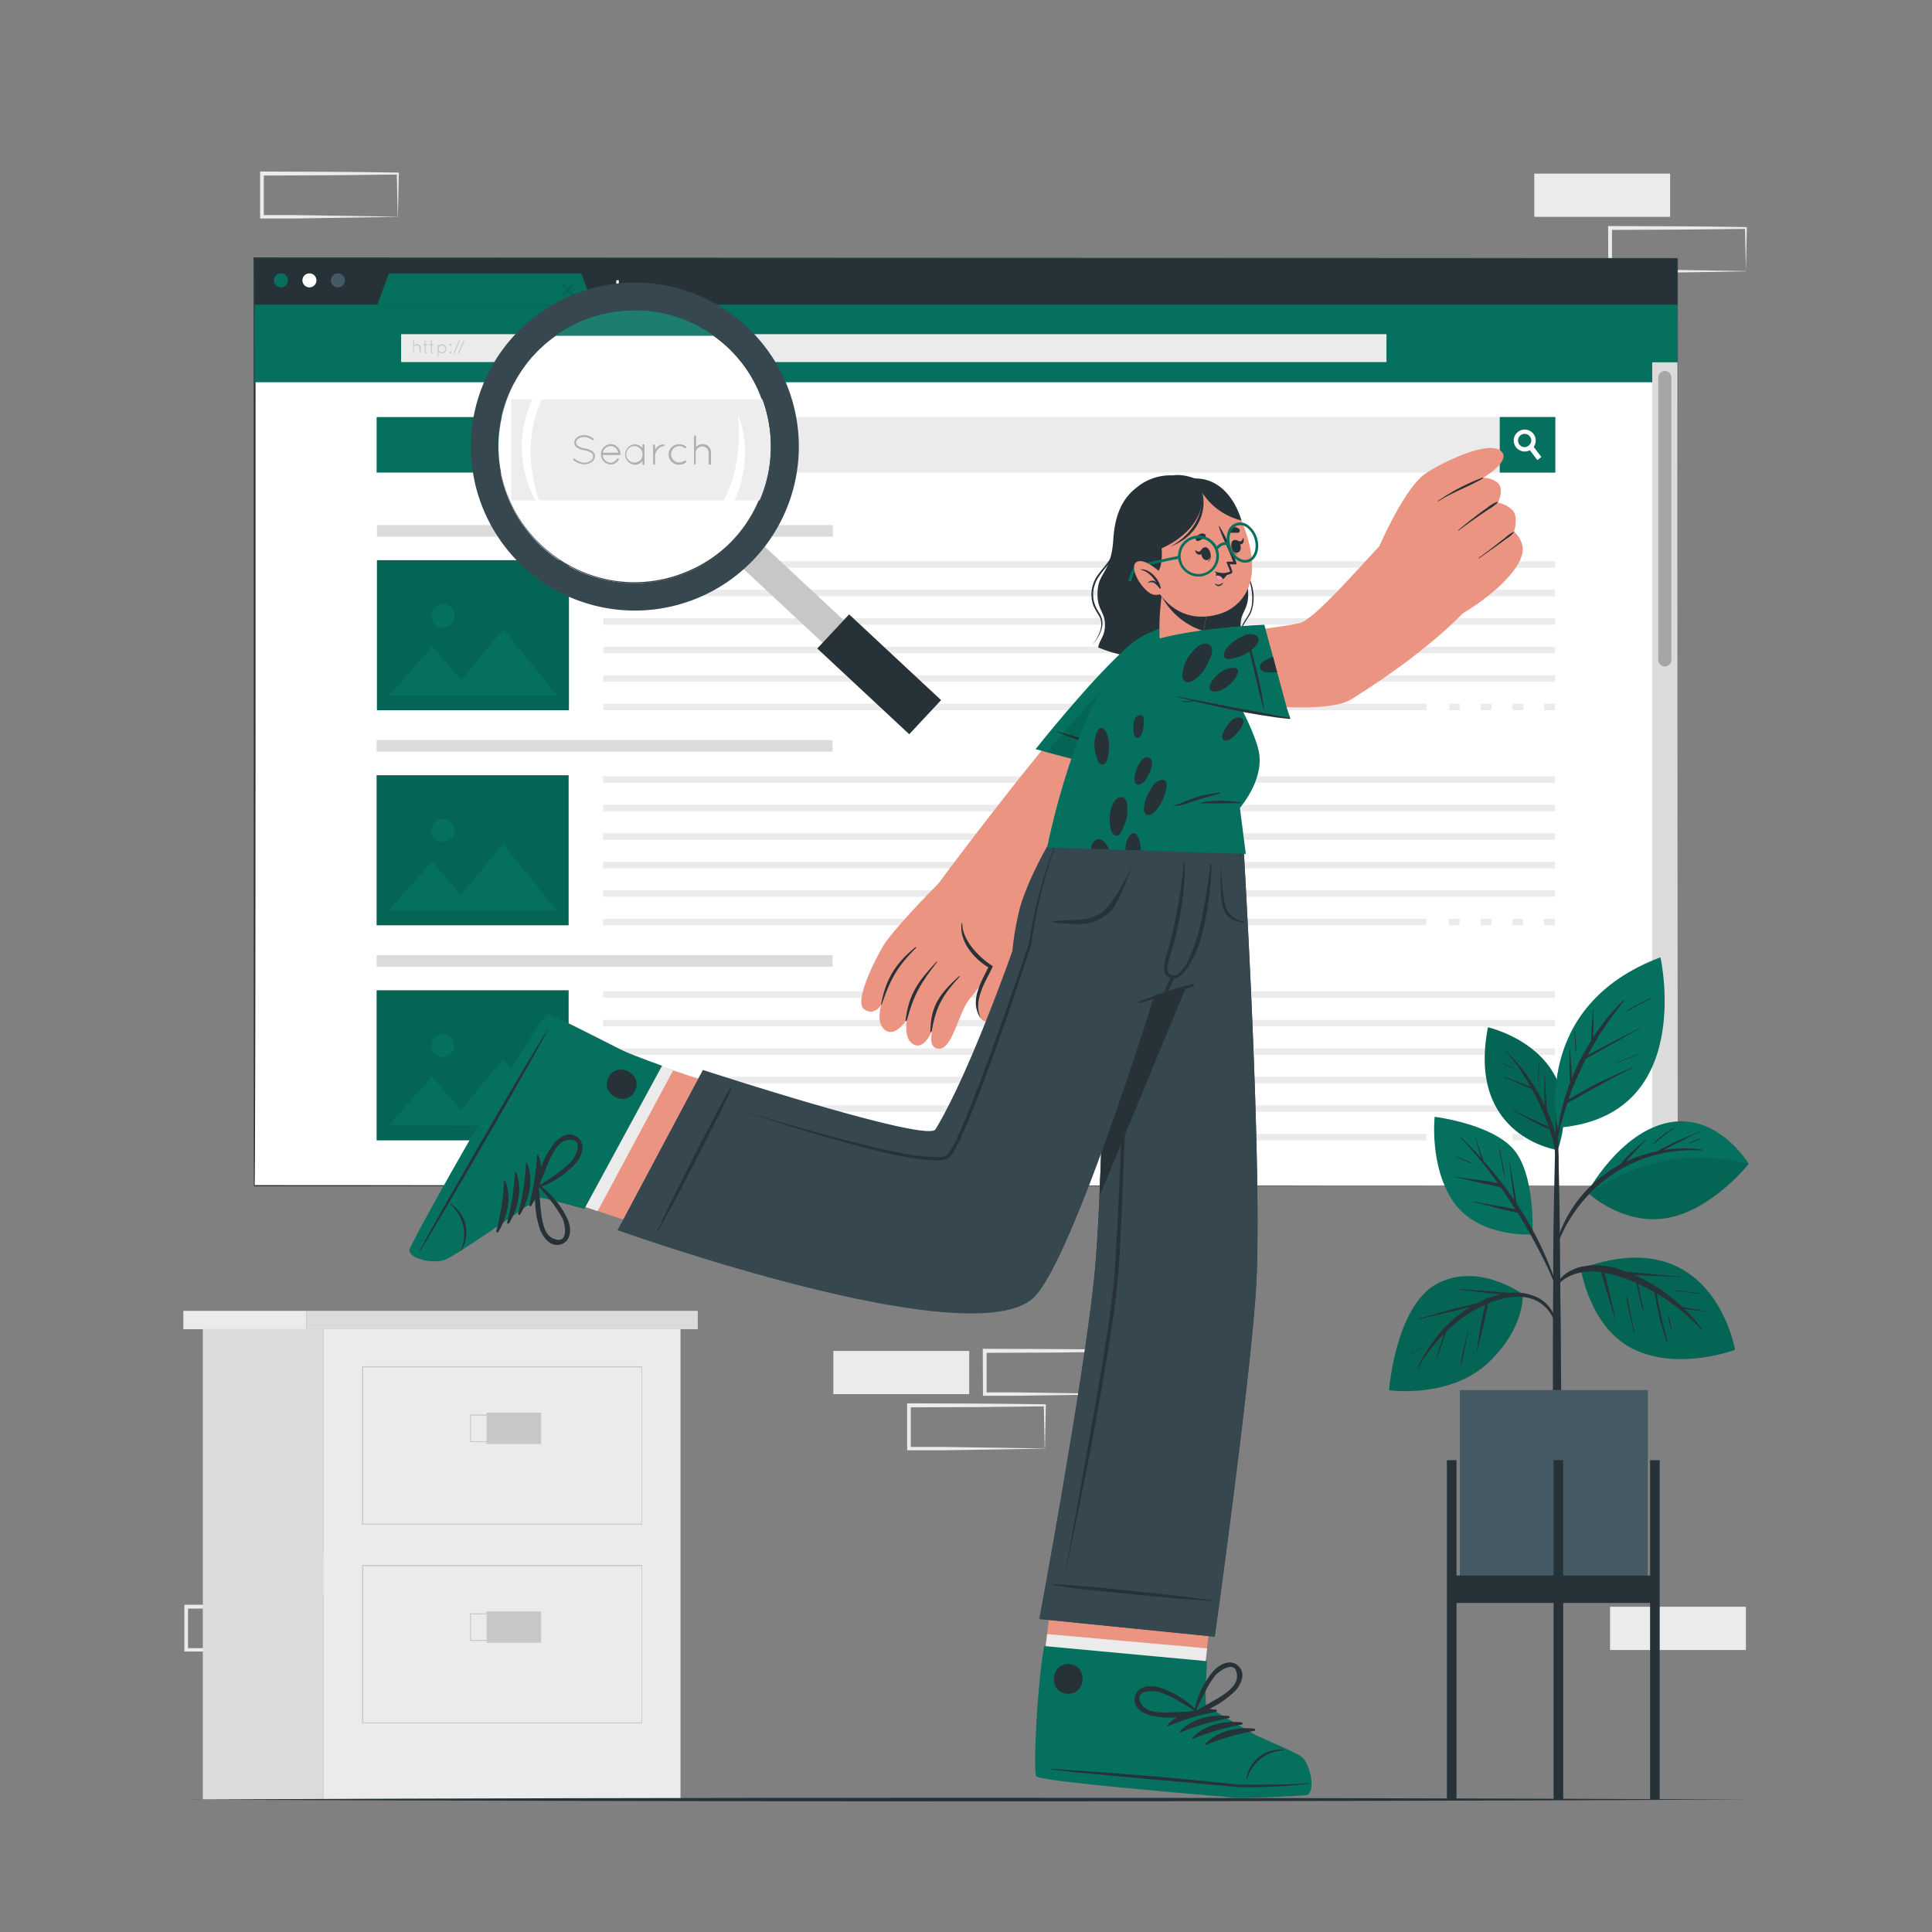 <svg xmlns="http://www.w3.org/2000/svg" viewBox="0 0 500 500"><rect x="0" y="0" width="500" height="500" fill="#808080" stroke="none"/><g id="freepik--background-complete--inject-85"><rect x="67.77" y="401.72" width="35.16" height="11.19" style="fill:#ebebeb"></rect><rect x="271.45" y="209.78" width="35.16" height="11.19" style="fill:#ebebeb"></rect><path d="M83.32,427c-5.86.1-20.63.35-26.29.41l-8.87,0h-.45V427l0-11.19v-.51h.5l17.58.06c4.37,0,13.2.14,17.58.2h.24v.24L83.32,427Zm0,0-.24-11.19.24.23c-4.39.07-13.2.16-17.58.2l-17.58.07.5-.5,0,11.19-.46-.46,8.71,0c5.57.07,20.68.32,26.45.42Z" style="fill:#ebebeb"></path><path d="M290,360.8c-5.86.11-20.63.36-26.29.42l-8.87,0h-.45v-.46l-.05-11.18v-.51h.5l17.58.06c4.38,0,13.2.14,17.58.2h.24v.24L290,360.8Zm0,0-.24-11.18.24.23c-4.39.06-13.2.16-17.58.2l-17.58.06.5-.49,0,11.18-.46-.45,8.71,0c5.57.07,20.68.32,26.45.41Z" style="fill:#ebebeb"></path><path d="M270.37,374.91c-5.86.11-20.63.35-26.29.42l-8.87,0h-.45v-.46l0-11.18v-.51h.5l17.58.06c4.37,0,13.2.14,17.58.2h.24v.24l-.23,11.18Zm0,0-.24-11.18.24.23c-4.39.06-13.2.16-17.58.2l-17.58.06.5-.49,0,11.18-.46-.45,8.71,0c5.57.07,20.68.32,26.45.41Z" style="fill:#ebebeb"></path><rect x="215.67" y="349.62" width="35.16" height="11.19" style="fill:#ebebeb"></rect><rect x="416.68" y="415.83" width="35.16" height="11.19" style="fill:#ebebeb"></rect><rect x="397.07" y="44.93" width="35.16" height="11.19" style="fill:#ebebeb"></rect><path d="M451.84,70.23c-5.86.1-20.63.35-26.29.42l-8.87,0h-.45v-.46L416.18,59v-.5h.5l17.58.07c4.38,0,13.2.13,17.58.2h.24V59l-.24,11.19Zm0,0L451.6,59l.24.24c-4.39.06-13.19.16-17.58.19l-17.58.07.5-.5,0,11.19-.46-.45,8.71,0c5.58.06,20.69.32,26.45.41Z" style="fill:#ebebeb"></path><path d="M102.93,56.12c-5.86.1-20.63.35-26.29.42l-8.87,0h-.45v-.46l0-11.19v-.5h.5l17.58.07c4.38,0,13.2.13,17.58.2h.24v.23l-.24,11.19Zm0,0-.24-11.19.24.24c-4.39.06-13.2.16-17.58.19l-17.58.07.5-.5,0,11.19-.46-.45,8.71,0c5.57.06,20.68.32,26.45.41Z" style="fill:#ebebeb"></path><rect x="83.77" y="343.99" width="92.34" height="121.73" style="fill:#ebebeb"></rect><rect x="79.3" y="339.25" width="101.28" height="4.74" transform="translate(259.88 683.24) rotate(180)" style="fill:#dbdbdb"></rect><rect x="47.44" y="339.25" width="31.85" height="4.74" transform="translate(126.74 683.24) rotate(180)" style="fill:#ebebeb"></rect><rect x="52.49" y="343.99" width="31.28" height="121.73" style="fill:#dbdbdb"></rect><path d="M166.17,394.59H93.7v-41h72.47ZM94,394.34h72V353.87H94Z" style="fill:#c7c7c7"></path><rect x="125.94" y="365.6" width="14.11" height="8.11" transform="translate(265.99 739.3) rotate(180)" style="fill:#c7c7c7"></rect><path d="M136,373.22H121.65v-7.14H136ZM121.9,373h13.85v-6.64H121.9Z" style="fill:#c7c7c7"></path><path d="M166.17,446H93.7v-41h72.47ZM94,445.78h72V405.31H94Z" style="fill:#c7c7c7"></path><rect x="125.94" y="417.04" width="14.11" height="8.11" transform="translate(265.99 842.19) rotate(180)" style="fill:#c7c7c7"></rect><path d="M136,424.66H121.65v-7.13H136Zm-14.1-.25h13.85v-6.63H121.9Z" style="fill:#c7c7c7"></path></g><g id="freepik--Floor--inject-85"><path d="M47.44,465.72c129.77-.61,275.35-.61,405.12,0-129.77.62-275.35.62-405.12,0Z" style="fill:#263238"></path></g><g id="freepik--Window--inject-85"><rect x="65.86" y="66.88" width="368.27" height="239.98" style="fill:#fff"></rect><path d="M434.14,306.86c-.07.06-368.35.11-368.43.15s0-240.08-.09-240.13v-.25h.24s368.32.18,368.37.15-.15,240-.09,240.08Zm0,0c0,.05-.23-240.41,0-239.89l-368.27.16.25-.25c0-.08.11,240.64-.24,239.83l368.27.15Z" style="fill:#263238"></path><rect x="65.86" y="66.88" width="368.27" height="32.05" style="fill:#05705D"></rect><rect x="65.86" y="66.88" width="368.27" height="11.97" style="fill:#263238"></rect><path d="M74.51,72.55a1.81,1.81,0,1,1-1.81-1.8A1.81,1.81,0,0,1,74.51,72.55Z" style="fill:#05705D"></path><path d="M81.89,72.55a1.81,1.81,0,1,1-1.81-1.8A1.81,1.81,0,0,1,81.89,72.55Z" style="fill:#fff"></path><path d="M89.26,72.55a1.81,1.81,0,1,1-1.81-1.8A1.81,1.81,0,0,1,89.26,72.55Z" style="fill:#455a64"></path><polygon points="150.44 70.75 100.66 70.75 97.66 78.84 153.44 78.84 150.44 70.75" style="fill:#05705D"></polygon><polygon points="148.47 76.14 148.02 76.59 146.92 75.5 145.82 76.59 145.38 76.15 146.47 75.05 145.37 73.95 145.82 73.5 146.93 74.6 148.02 73.5 148.47 73.95 147.37 75.04 148.47 76.14" style="opacity:0.1"></polygon><polygon points="161.69 74.08 161.69 74.72 160.14 74.72 160.14 76.27 159.51 76.27 159.51 74.72 157.95 74.72 157.95 74.08 159.51 74.08 159.51 72.53 160.14 72.53 160.14 74.08 161.69 74.08" style="fill:#fff"></polygon><rect x="103.92" y="86.57" width="254.76" height="7.05" style="fill:#fff"></rect><path d="M358.82,93.69h-255V86.5h255Z" style="fill:#ebebeb"></path><path d="M108.55,90a.74.74,0,0,0-1.47,0v1.3h0s0,0,0,0,0,0,0,0a.08.08,0,0,1-.07,0,0,0,0,0,1,0,0h0a.1.1,0,0,1-.09,0,.05.05,0,0,1,0,0,0,0,0,0,1,0,0v-3.1a.12.12,0,0,1,.24,0v1.23a1,1,0,0,1,.73-.35.92.92,0,0,1,1,.92v1.3a.11.11,0,0,1-.11.11.11.11,0,0,1-.12-.11Z" style="fill:#c7c7c7"></path><path d="M110.56,89.22a.12.12,0,0,1-.11.11h-.3V91a.18.18,0,0,0,.17.17.12.12,0,1,1,0,.23.4.4,0,0,1-.41-.4v-1.7h-.29c-.11,0-.11-.06-.11-.11s0-.12.11-.12h.29v-.86a.12.12,0,0,1,.24,0v.86h.3A.12.12,0,0,1,110.56,89.22Z" style="fill:#c7c7c7"></path><path d="M112.16,89.22a.12.12,0,0,1-.11.11h-.3V91a.18.18,0,0,0,.17.17.12.12,0,1,1,0,.23.4.4,0,0,1-.41-.4v-1.7h-.29c-.11,0-.11-.06-.11-.11s0-.12.11-.12h.29v-.86a.12.12,0,0,1,.24,0v.86h.3A.12.12,0,0,1,112.16,89.22Z" style="fill:#c7c7c7"></path><path d="M113.25,90.3V89.22a.12.12,0,0,1,.11-.12.12.12,0,0,1,.12.12v.33a1.1,1.1,0,0,1,.88-.45,1.16,1.16,0,0,1,0,2.32,1.11,1.11,0,0,1-.88-.46v1.33a.11.11,0,0,1-.12.11.11.11,0,0,1-.11-.11Zm.23,0a.89.89,0,1,0,1.78,0,.89.89,0,1,0-1.78,0Z" style="fill:#c7c7c7"></path><path d="M116.59,89a.24.24,0,1,1-.24.24A.24.24,0,0,1,116.59,89Zm0,2a.24.24,0,1,1-.24.24A.24.24,0,0,1,116.59,91Z" style="fill:#c7c7c7"></path><path d="M117.45,91.27l1.29-3.08a.14.14,0,0,1,.16-.06.11.11,0,0,1,.06.15l-1.3,3.08a.1.1,0,0,1-.1.07h0A.11.11,0,0,1,117.45,91.27Z" style="fill:#c7c7c7"></path><path d="M118.64,91.27l1.3-3.08a.13.13,0,0,1,.15-.06.11.11,0,0,1,.06.15l-1.29,3.08a.11.11,0,0,1-.11.07h0A.12.12,0,0,1,118.64,91.27Z" style="fill:#c7c7c7"></path><path d="M402.52,122.31h-253V107.93h253Z" style="fill:#ebebeb"></path><path d="M139.83,122.31H97.47V107.93h42.36Z" style="fill:#05705D"></path><path d="M158.37,116.44a.13.13,0,0,1,.19,0,2.2,2.2,0,0,0,1.35.53,1.51,1.51,0,0,0,.91-.27.76.76,0,0,0,.36-.61.67.67,0,0,0-.34-.57,2.66,2.66,0,0,0-1-.34h0a2.58,2.58,0,0,1-1-.34.87.87,0,0,1-.43-.73,1,1,0,0,1,.43-.77,1.69,1.69,0,0,1,1-.3,2.34,2.34,0,0,1,1.28.48.13.13,0,0,1,0,.18.12.12,0,0,1-.17,0,2,2,0,0,0-1.14-.44,1.42,1.42,0,0,0-.84.25.7.7,0,0,0-.33.56.62.62,0,0,0,.31.51,2.43,2.43,0,0,0,.88.31h0a2.77,2.77,0,0,1,1.05.38.92.92,0,0,1,.45.78,1,1,0,0,1-.46.82,1.84,1.84,0,0,1-1.07.33,2.61,2.61,0,0,1-1.52-.6A.14.14,0,0,1,158.37,116.44Z" style="fill:#a6a6a6"></path><path d="M162.23,115.77a1.4,1.4,0,0,1,2.8-.1h0v0a.14.14,0,0,1-.15.13h-2.37a1.14,1.14,0,0,0,1.12,1.11,1.09,1.09,0,0,0,.94-.53.12.12,0,0,1,.18,0,.15.15,0,0,1,.05.2,1.39,1.39,0,0,1-1.17.65A1.42,1.42,0,0,1,162.23,115.77Zm.3-.23h2.19a1.11,1.11,0,0,0-2.19,0Z" style="fill:#a6a6a6"></path><path d="M168.46,114.46v2.61a.15.15,0,0,1-.15.14.14.14,0,0,1-.14-.14v-.43a1.34,1.34,0,0,1-1.08.57,1.45,1.45,0,0,1,0-2.89,1.31,1.31,0,0,1,1.08.57v-.43a.14.14,0,0,1,.14-.14A.15.15,0,0,1,168.46,114.46Zm-.29,1.31a1.09,1.09,0,1,0-1.08,1.16A1.13,1.13,0,0,0,168.17,115.77Z" style="fill:#a6a6a6"></path><path d="M169.68,114.47a.15.15,0,0,1,.15-.15.15.15,0,0,1,.14.15v.63l0-.07a1.4,1.4,0,0,1,1.16-.71.15.15,0,0,1,.14.15.15.15,0,0,1-.14.14,1,1,0,0,0-.84.47,2.54,2.54,0,0,0-.35.67.13.13,0,0,0,0,0v1.27a.14.14,0,0,1-.14.14.15.15,0,0,1-.15-.14Z" style="fill:#a6a6a6"></path><path d="M171.92,115.76a1.46,1.46,0,0,1,1.49-1.44,1.49,1.49,0,0,1,.92.32.13.13,0,0,1,0,.19.15.15,0,0,1-.2,0,1.13,1.13,0,0,0-.74-.26,1.17,1.17,0,1,0,0,2.33,1.24,1.24,0,0,0,.74-.25.15.15,0,0,1,.2,0,.15.15,0,0,1,0,.21,1.55,1.55,0,0,1-.91.3A1.46,1.46,0,0,1,171.92,115.76Z" style="fill:#a6a6a6"></path><path d="M177.63,115.46a.92.92,0,0,0-1.84,0v1.65a0,0,0,0,1,0,0,.22.22,0,0,1-.09.07h0a.21.21,0,0,1-.11,0s0,0,0,0a.09.09,0,0,1,0-.05v-3.85a.14.14,0,0,1,.14-.14.15.15,0,0,1,.15.14v1.52a1.2,1.2,0,0,1,.92-.42,1.16,1.16,0,0,1,1.21,1.14v1.61a.15.15,0,0,1-.15.14.14.14,0,0,1-.14-.14Z" style="fill:#a6a6a6"></path><rect x="388.13" y="107.92" width="14.39" height="14.39" style="fill:#05705D"></rect><path d="M398.91,118.28l-1.05.79-1.93-2.55-.7-.93a1.48,1.48,0,0,0,.4-.23,1.7,1.7,0,0,0,.54-.69l.75,1Z" style="fill:#fff"></path><path d="M396.85,112.28a2.84,2.84,0,1,0-.92,4.24,2.42,2.42,0,0,0,.4-.25,3.09,3.09,0,0,0,.59-.61A2.85,2.85,0,0,0,396.85,112.28Zm-1.22,3.08a1.48,1.48,0,0,1-.4.23,1.69,1.69,0,0,1-2-.54,1.71,1.71,0,1,1,2.38.31Z" style="fill:#fff"></path><rect x="427.59" y="93.76" width="6.54" height="213.1" style="fill:#dbdbdb"></rect><path d="M430.86,172.46h0a1.69,1.69,0,0,1-1.69-1.69V97.68A1.69,1.69,0,0,1,430.86,96h0a1.68,1.68,0,0,1,1.69,1.69v73.09A1.68,1.68,0,0,1,430.86,172.46Z" style="fill:#a6a6a6"></path><rect x="97.55" y="144.98" width="49.69" height="38.83" style="fill:#05705D"></rect><rect x="97.55" y="144.98" width="49.69" height="38.83" style="opacity:0.1"></rect><polygon points="144.13 179.97 116.08 179.97 130.26 162.83 144.13 179.97" style="fill:#05705D"></polygon><polygon points="122.85 179.97 100.66 179.97 111.88 167.34 122.85 179.97" style="fill:#05705D"></polygon><path d="M117.65,159.29a3,3,0,1,1-3-2.95A2.95,2.95,0,0,1,117.65,159.29Z" style="fill:#05705D"></path><rect x="97.55" y="135.89" width="117.99" height="2.99" style="fill:#dbdbdb"></rect><rect x="156.16" y="145.26" width="246.3" height="1.67" style="fill:#ebebeb"></rect><rect x="156.16" y="152.63" width="246.3" height="1.67" style="fill:#ebebeb"></rect><rect x="156.16" y="160.01" width="246.3" height="1.67" style="fill:#ebebeb"></rect><rect x="156.16" y="167.38" width="246.3" height="1.67" style="fill:#ebebeb"></rect><rect x="156.16" y="174.76" width="246.3" height="1.67" style="fill:#ebebeb"></rect><rect x="156.16" y="182.13" width="213.06" height="1.67" style="fill:#ebebeb"></rect><rect x="399.65" y="182.13" width="2.8" height="1.67" style="fill:#ebebeb"></rect><rect x="391.45" y="182.13" width="2.8" height="1.67" style="fill:#ebebeb"></rect><rect x="383.25" y="182.13" width="2.8" height="1.67" style="fill:#ebebeb"></rect><rect x="375.05" y="182.13" width="2.8" height="1.67" style="fill:#ebebeb"></rect><rect x="97.47" y="200.63" width="49.69" height="38.83" style="fill:#05705D"></rect><rect x="97.47" y="200.63" width="49.69" height="38.83" style="opacity:0.1"></rect><polygon points="144.05 235.62 116.01 235.62 130.19 218.49 144.05 235.62" style="fill:#05705D"></polygon><polygon points="122.77 235.62 100.59 235.62 111.81 223 122.77 235.62" style="fill:#05705D"></polygon><circle cx="114.63" cy="214.94" r="2.95" style="fill:#05705D"></circle><rect x="97.47" y="191.54" width="117.99" height="2.99" style="fill:#dbdbdb"></rect><rect x="156.08" y="200.91" width="246.3" height="1.67" style="fill:#ebebeb"></rect><rect x="156.08" y="208.29" width="246.3" height="1.67" style="fill:#ebebeb"></rect><rect x="156.08" y="215.66" width="246.3" height="1.67" style="fill:#ebebeb"></rect><rect x="156.08" y="223.04" width="246.3" height="1.67" style="fill:#ebebeb"></rect><rect x="156.08" y="230.41" width="246.3" height="1.67" style="fill:#ebebeb"></rect><rect x="156.08" y="237.79" width="213.06" height="1.67" style="fill:#ebebeb"></rect><rect x="399.58" y="237.79" width="2.8" height="1.67" style="fill:#ebebeb"></rect><rect x="391.38" y="237.79" width="2.8" height="1.67" style="fill:#ebebeb"></rect><rect x="383.18" y="237.79" width="2.8" height="1.67" style="fill:#ebebeb"></rect><rect x="374.97" y="237.79" width="2.8" height="1.67" style="fill:#ebebeb"></rect><rect x="97.47" y="256.29" width="49.69" height="38.83" style="fill:#05705D"></rect><rect x="97.47" y="256.29" width="49.69" height="38.83" style="opacity:0.1"></rect><polygon points="144.05 291.27 116.01 291.27 130.19 274.14 144.05 291.27" style="fill:#05705D"></polygon><polygon points="122.77 291.27 100.59 291.27 111.81 278.65 122.77 291.27" style="fill:#05705D"></polygon><circle cx="114.63" cy="270.6" r="2.95" style="fill:#05705D"></circle><rect x="97.47" y="247.19" width="117.99" height="2.99" style="fill:#dbdbdb"></rect><rect x="156.08" y="256.57" width="246.3" height="1.67" style="fill:#ebebeb"></rect><rect x="156.08" y="263.94" width="246.3" height="1.67" style="fill:#ebebeb"></rect><rect x="156.08" y="271.32" width="246.3" height="1.67" style="fill:#ebebeb"></rect><rect x="156.08" y="278.69" width="246.3" height="1.67" style="fill:#ebebeb"></rect><rect x="156.08" y="286.07" width="246.3" height="1.67" style="fill:#ebebeb"></rect><rect x="156.08" y="293.44" width="213.06" height="1.67" style="fill:#ebebeb"></rect><rect x="399.58" y="293.44" width="2.8" height="1.67" style="fill:#ebebeb"></rect><rect x="391.38" y="293.44" width="2.8" height="1.67" style="fill:#ebebeb"></rect><rect x="383.18" y="293.44" width="2.8" height="1.67" style="fill:#ebebeb"></rect><rect x="374.97" y="293.44" width="2.8" height="1.67" style="fill:#ebebeb"></rect></g><g id="freepik--Plant--inject-85"><path d="M403.16,297.64s-23.6-3.3-18.08-31.78C385.08,265.86,411.44,271.78,403.16,297.64Z" style="fill:#05705D"></path><path d="M403.16,297.64s-23.6-3.3-18.08-31.78C385.08,265.86,411.44,271.78,403.16,297.64Z" style="opacity:0.1"></path><path d="M402,291.7c-.47-1.44-1-2.86-1.61-4.25,0-.18-.05-.36-.06-.54,0-.39-.07-.78-.1-1.17-.07-.85-.12-1.7-.17-2.55-.1-1.7-.21-3.41-.23-5.11,0-.09-.15-.09-.15,0,0,1.71,0,3.41,0,5.12,0,.85.08,1.7.13,2.55,0,.19,0,.38.05.56a51,51,0,0,0-4.73-8.08c-.82-1.14-1.67-2.23-2.58-3.28s-1.94-2.1-2.89-3.16c-.06-.07-.16,0-.1.1a42,42,0,0,1,4.55,6.05c.71,1.08,1.39,2.2,2,3.33l-.22-.09-.84-.34-1.93-.73-3.8-1.41c-.07,0-.12.1-.05.13,1.26.5,2.5,1,3.74,1.57l1.82.78c.31.14.62.26.93.38a2.29,2.29,0,0,0,.62.22c.48.86.95,1.72,1.38,2.59a61.65,61.65,0,0,1,2.89,6.8c.05.16.11.32.17.49a13.22,13.22,0,0,0-1.94-.93l-2.44-1.12c-1.65-.76-3.3-1.53-4.88-2.43-.08,0-.15.09-.07.13,1.62.89,3.21,1.83,4.83,2.71.81.44,1.63.87,2.46,1.27a7.77,7.77,0,0,0,2.22.89,28.39,28.39,0,0,1,1.54,6.69c.27,3.22.24,6.47.31,9.7,0,.05.08.05.09,0,.23-2.93.36-5.89.38-8.83A25.92,25.92,0,0,0,402,291.7Z" style="fill:#263238"></path><path d="M398.33,275a28.1,28.1,0,0,0-.23,5,0,0,0,1,0,.07,0c.09-1.67.11-3.33.3-5C398.48,274.89,398.34,274.86,398.33,275Z" style="fill:#263238"></path><path d="M391.59,276.38a17.89,17.89,0,0,1-3-1.5c-.07-.05-.15.08-.07.13a11.85,11.85,0,0,0,3.07,1.46C391.61,276.49,391.64,276.4,391.59,276.38Z" style="fill:#263238"></path><path d="M403.91,342.86c0-2.61-.07-5.21-.1-7.82-.05-8.66-.12-17.32-.27-26q-.19-10.31-.48-20.61a.15.15,0,0,0-.06-.09l0-5.63c0-.05-.06-.07-.12-.07s-.11,0-.11.07l0,5.64s-.06.05-.06.08c-.34,12.24-.65,24.47-.73,36.71,0,2.48,0,5,0,7.46q-.12,12-.09,23.93c0,1.27,0,2.54,0,3.81,0,7.3.07,14.6.08,21.9,0,.39.43.58.9.6s1.09-.19,1.09-.64c0-8.05.06-16.09.06-24.14C403.93,353,404,347.93,403.91,342.86Z" style="fill:#263238"></path><path d="M394.06,334.94s-11.35-8.41-22.12-2.73-12.46,27.58-12.46,27.58,15.82,2.26,25.78-7.22C394.85,343.44,394.06,334.94,394.06,334.94Z" style="fill:#05705D"></path><path d="M394.06,334.94s-11.35-8.41-22.12-2.73-12.46,27.58-12.46,27.58,15.82,2.26,25.78-7.22C394.85,343.44,394.06,334.94,394.06,334.94Z" style="opacity:0.1"></path><path d="M397.15,335.46a13.46,13.46,0,0,0-6.57-.86,10.73,10.73,0,0,0-1.39-.14c-.54,0-1.07-.07-1.6-.12l-3.31-.23c-2.24-.17-4.49-.3-6.72-.53-.08,0-.1.13,0,.14,2.21.29,4.41.6,6.63.82,1.14.12,2.28.24,3.42.32l.83.08-1,.25a26.91,26.91,0,0,0-5.14,2.09c-.89.16-1.78.41-2.66.62-1.4.33-2.8.69-4.2,1.05-2.75.73-5.48,1.54-8.21,2.33a.07.07,0,0,0,0,.14c2.73-.67,5.48-1.28,8.22-1.93,1.33-.32,2.66-.63,4-1l1-.24a33.27,33.27,0,0,0-8.07,7,44.3,44.3,0,0,0-5.6,8.84c0,.08.07.16.12.08a42.86,42.86,0,0,1,6.78-8.9c-.05.15-.1.3-.14.45-.22.67-.42,1.34-.64,2-.42,1.34-.84,2.68-1.24,4,0,.09.11.12.14,0,.48-1.29.93-2.59,1.39-3.9.22-.64.45-1.27.67-1.91.12-.33.23-.67.34-1,0-.1.08-.2.11-.3a39.51,39.51,0,0,1,4-3.43,30.23,30.23,0,0,1,6-3.46c0,.2-.07.4-.11.58-.12.52-.23,1-.34,1.56-.22,1.07-.43,2.15-.64,3.22-.43,2.2-.69,4.42-1.1,6.62,0,.09.12.13.14,0,.51-2.21,1.16-4.39,1.65-6.6.25-1.11.5-2.21.73-3.32.11-.52.21-1,.32-1.56.05-.29.12-.58.16-.87.2-.08.4-.18.61-.25,3-1.11,6.27-1.91,9.44-1.3a9.28,9.28,0,0,1,6.83,5.48c.11.24.5.09.44-.16A8.79,8.79,0,0,0,397.15,335.46Z" style="fill:#263238"></path><path d="M379.78,344.81l-1,4.31a32,32,0,0,0-.79,4.2c0,.05.07.05.09,0a32,32,0,0,0,1-4.23l.84-4.26A.07.07,0,0,0,379.78,344.81Z" style="fill:#263238"></path><path d="M368.8,348.46c-1.44.74-2.84,1.57-4.35,2.17a.07.07,0,1,0,.06.13,46.64,46.64,0,0,0,4.33-2.24S368.84,348.45,368.8,348.46Z" style="fill:#263238"></path><path d="M396.61,319.5s-13.87.88-20.32-8.26-5-22.21-5-22.21,14.56,1.77,20.35,8.34S396.61,319.5,396.61,319.5Z" style="fill:#05705D"></path><path d="M403.12,333.18c-.48-1.48-1.08-2.95-1.64-4.4s-1.11-2.79-1.72-4.16a87.09,87.09,0,0,0-4.16-8.17c-1-1.69-2-3.32-3.11-4.93,0-.25-.07-.5-.11-.74-.06-.43-.12-.86-.19-1.29-.14-.88-.29-1.75-.44-2.63-.32-1.92-.71-3.82-1-5.74,0-.09-.15-.08-.14,0,.28,1.89.47,3.79.74,5.69.13.93.25,1.86.39,2.79,0,.33.1.67.16,1a99.84,99.84,0,0,0-6.86-8.9c-.34-.39-.68-.76-1-1.14a2,2,0,0,0-.13-.31l-.3-.8-.6-1.65c-.39-1.09-.74-2.18-1-3.3,0-.09-.16,0-.14,0,.28,1.14.58,2.28.91,3.4.16.54.34,1.08.53,1.61l.1.27c-1.77-1.93-3.62-3.79-5.49-5.63-.07-.07-.16,0-.1.1a99.68,99.68,0,0,1,9.83,12,7.77,7.77,0,0,0-1-.26c-1.07-.21-2.14-.36-3.22-.5-2.26-.29-4.52-.57-6.77-.93-.09,0-.12.13,0,.14,2.15.43,4.28.91,6.41,1.4,1,.23,2,.43,3,.63a20,20,0,0,1,2.44.69l.68,1c1,1.48,2,3,3,4.52l-1.42-.28c-1.07-.21-2.14-.4-3.22-.58-2.12-.34-4.23-.71-6.32-1.19-.09,0-.13.12,0,.14,2.12.5,4.22,1.08,6.33,1.64,1,.27,2,.52,3.06.75l1.55.33a5.07,5.07,0,0,0,.62.11q3,4.92,5.69,10.08c.77,1.5,1.52,3,2.24,4.56s1.37,3.19,2.06,4.78C402.72,333.66,403.23,333.53,403.12,333.18Z" style="fill:#263238"></path><path d="M388.92,301.31c-.26-1.33-.54-2.64-.83-4,0-.09-.16-.05-.14,0,.26,1.3.51,2.6.75,3.91a39.17,39.17,0,0,0,.78,3.88s0,0,0,0A26.63,26.63,0,0,0,388.92,301.31Z" style="fill:#263238"></path><path d="M380.83,300.92c-.64-.32-1.32-.58-2-.84l-1-.41-.54-.21a2.77,2.77,0,0,1-.58-.26c-.11-.08-.17.1-.07.12a3.32,3.32,0,0,1,.59.24l.53.24,1,.45a19,19,0,0,0,2,.81C380.86,301.09,380.91,301,380.83,300.92Z" style="fill:#263238"></path><path d="M410.81,308.59s8.39-15.68,21.16-18.1,20.59,10.71,20.59,10.71-9.32,11.89-21,14S410.81,308.59,410.81,308.59Z" style="fill:#05705D"></path><path d="M440.53,297.51a34.7,34.7,0,0,0-10,.12l.57-.3,2.84-1.46c2-1,3.94-2.11,6-2.93a.07.07,0,1,0-.06-.13c-2,.93-4.07,1.71-6.07,2.63-1,.46-2,.94-3,1.46-.63.33-1.33.65-1.95,1.05a35.19,35.19,0,0,0-8.12,2.69c.54-.58,1.07-1.15,1.6-1.74,1.19-1.3,2.36-2.67,3.67-3.85.07-.07,0-.16-.1-.1-1.34,1.21-2.75,2.33-4.05,3.6-.63.61-1.23,1.24-1.81,1.9-.3.32-.59.66-.87,1a33.68,33.68,0,0,0-17.12,23.11c0,.09.11.14.14.05a38.55,38.55,0,0,1,9.39-15.89,36.87,36.87,0,0,1,17.1-9.89,37.6,37.6,0,0,1,11.81-1.08A.13.13,0,0,0,440.53,297.51Z" style="fill:#263238"></path><path d="M452.56,301.2s-9.32,11.89-21,14c-8.94,1.58-16.29-3.08-19.28-5.37l-.64-1.06s6-5.1,17.48-8S452.56,301.2,452.56,301.2Z" style="opacity:0.1"></path><path d="M433.11,291.92a31.45,31.45,0,0,0-2.83,1.87,18.93,18.93,0,0,0-2.47,2.26.07.07,0,0,0,.11.1c.85-.73,1.7-1.47,2.58-2.17a28.09,28.09,0,0,1,2.69-1.93C433.27,292,433.19,291.87,433.11,291.92Z" style="fill:#263238"></path><path d="M440.12,294.58c-.47.19-1,.36-1.43.56l-1.42.59c-.1,0-.06.21.05.17l1.42-.58c.48-.19.94-.41,1.42-.61C440.25,294.68,440.2,294.54,440.12,294.58Z" style="fill:#263238"></path><path d="M409.13,328.32s2.24,15.56,13.94,21,25.95,0,25.95,0S443.42,315.67,409.13,328.32Z" style="fill:#05705D"></path><path d="M409.13,328.32s2.24,15.56,13.94,21,25.95,0,25.95,0S443.42,315.67,409.13,328.32Z" style="opacity:0.1"></path><path d="M441,339.2c-1.07-.12-2.15-.31-3.21-.5l-1.58-.3-.82-.16-.94-.88a47.25,47.25,0,0,0-7.16-5.18A40.25,40.25,0,0,0,423,330h.22l3.85.17c2.56.12,5.13.18,7.7.34.09,0,.08-.14,0-.14-2.57-.18-5.14-.46-7.71-.68l-3.74-.33-1.92-.17-.5-.05c-.66-.25-1.34-.49-2-.7a18.33,18.33,0,0,0-9.9-.55c-2.94.76-5.88,2.69-6.64,5.79,0,.11.14.18.18.07,1.1-2.59,4-3.9,6.58-4.43a15.41,15.41,0,0,1,5.29-.11,12.07,12.07,0,0,0,.59,2.35c.33,1.1.64,2.19,1,3.29.66,2.18,1.39,4.34,2,6.53a.07.07,0,1,0,.13,0c-.54-2.18-1-4.38-1.52-6.57-.26-1.08-.53-2.15-.8-3.22a17.26,17.26,0,0,0-.59-2.21,25.85,25.85,0,0,1,3,.72,43.21,43.21,0,0,1,5.3,1.94c.17,1.11.42,2.21.67,3.3.32,1.37.68,2.73,1.11,4.07a.07.07,0,1,0,.13,0,2.21,2.21,0,0,0-.05-.25h0c-.26-1.28-.54-2.54-.81-3.81-.22-1-.42-2.06-.64-3.08,1.45.65,2.88,1.37,4.26,2.16,0,.32.11.64.15.93.09.53.19,1.06.28,1.59.22,1.2.46,2.4.75,3.59a55.18,55.18,0,0,0,2,6.76.07.07,0,0,0,0,.09l.07.08c.05.06.13,0,.12-.08-.54-2.3-1.16-4.59-1.67-6.9-.25-1.15-.51-2.31-.74-3.47l-.33-1.74c0-.16-.05-.34-.08-.52a47.39,47.39,0,0,1,4.55,3,48.33,48.33,0,0,1,7,6.36c.09.1.25,0,.18-.14-.9-1.17-1.78-2.32-2.79-3.4-.59-.63-1.2-1.24-1.82-1.83l.19,0,1.65.25c1.08.14,2.17.25,3.25.37C441,339.35,441.06,339.21,441,339.2Z" style="fill:#263238"></path><path d="M432.75,344.47h0c0-.13-.05-.27-.07-.4s-.12-.34-.14-.51h0c-.24-1-.44-2.09-.63-3.14,0-.07-.13-.05-.13,0a12.85,12.85,0,0,0,.89,4.06s.09,0,.09,0Z" style="fill:#263238"></path><path d="M423,344.23c0-.05,0-.07-.07-.07-.33-1.38-.65-2.76-.93-4.14-.15-.73-.3-1.46-.44-2.19-.08-.39-.15-.79-.22-1.18a3.4,3.4,0,0,0-.25-1,.07.07,0,0,0-.13,0,6.75,6.75,0,0,0,.29,2.08c.14.76.29,1.52.46,2.28.34,1.53.72,3.06,1.15,4.57,0,.08.17.06.16,0S423,344.34,423,344.23Z" style="fill:#263238"></path><path d="M439.9,334.72c-2.14-.29-4.27-.6-6.41-.86-.09,0-.13.13,0,.14,2.14.32,4.28.58,6.41.86C440,334.87,440,334.73,439.9,334.72Z" style="fill:#263238"></path><path d="M403.14,291.85s-7.16-31.4,26.58-44.1C429.72,247.75,439.06,289.07,403.14,291.85Z" style="fill:#05705D"></path><path d="M410.42,274l.36-.22,1.91-1.06,3.91-2.19c2.58-1.44,5.12-2.94,7.71-4.35.08,0,0-.17-.07-.12-2.6,1.41-5.24,2.73-7.86,4.11l-3.86,2.05-1.58.83a72.07,72.07,0,0,1,3.65-6.24c1.76-2.69,3.69-5.25,5.7-7.76a.12.12,0,0,0-.17-.16,53.54,53.54,0,0,0-7.79,9.57c0-.12,0-.23,0-.33,0-.78.05-1.56.07-2.35,0-1.53-.06-3.06,0-4.59a.07.07,0,1,0-.14,0c-.07,1.51-.25,3-.33,4.52-.05.75-.08,1.5-.1,2.26,0,.4-.05.87,0,1.31-.69,1.11-1.36,2.23-2,3.37a57.27,57.27,0,0,0-3,6.32c0-.78-.09-1.56-.13-2.34-.1-1.72-.31-3.43-.39-5.16,0-.09-.14-.08-.14,0,0,1.72,0,3.44,0,5.16,0,.86.05,1.72.11,2.58l.06.95a56.77,56.77,0,0,0-2.55,8.63,95,95,0,0,0-1.26,9.48,0,0,0,1,0,0,0,51.84,51.84,0,0,1,1.79-8.45c.42-1.48.86-3,1.33-4.42,1.41-.66,2.75-1.49,4.11-2.24s2.82-1.54,4.23-2.31c2.81-1.55,5.62-3.12,8.53-4.48.08,0,0-.16-.08-.12-2.94,1.33-5.9,2.59-8.79,4-1.44.73-2.85,1.5-4.25,2.29-1.18.66-2.38,1.32-3.5,2.08.33-1,.67-1.95,1-2.91C408,279.16,409.13,276.57,410.42,274Z" style="fill:#263238"></path><path d="M407.58,266.86a.08.08,0,0,0-.15,0c.13,1.79.19,3.58.38,5.36,0,.1.16.1.15,0C407.9,270.43,407.71,268.65,407.58,266.86Z" style="fill:#263238"></path><path d="M423.75,272.86c-2.11.85-4.24,1.66-6.34,2.54-.06,0,0,.12,0,.09,2.13-.8,4.23-1.67,6.35-2.49C423.88,273,423.84,272.82,423.75,272.86Z" style="fill:#263238"></path><path d="M427,258.38a54,54,0,0,0-6,3.22.09.09,0,1,0,.09.15c2-1.14,3.95-2.24,6-3.25C427.12,258.46,427,258.34,427,258.38Z" style="fill:#263238"></path><rect x="377.8" y="359.74" width="48.65" height="51.28" style="fill:#455a64"></rect><rect x="374.45" y="377.89" width="2.49" height="87.84" style="fill:#263238"></rect><rect x="427.04" y="377.89" width="2.49" height="87.84" style="fill:#263238"></rect><rect x="402.07" y="377.89" width="2.49" height="87.84" style="fill:#263238"></rect><rect x="375.69" y="407.74" width="52.59" height="7.1" style="fill:#263238"></rect></g><g id="freepik--magnifying-glass--inject-85"><rect x="200.99" y="133.24" width="7.98" height="40.51" transform="translate(457.03 108.23) rotate(132.99)" style="fill:#c7c7c7"></rect><polygon points="235.31 190.02 243.55 181.19 243.55 181.19 219.75 159 219.75 159 211.51 167.83 211.51 167.83 235.31 190.02" style="fill:#263238"></polygon><path d="M129.2,111.74a35.09,35.09,0,0,1,12.93-23.69q.74-.6,1.5-1.14a35.26,35.26,0,0,1,53.7,16.39,35.48,35.48,0,0,1-.69,26.19,35.26,35.26,0,0,1-67.44-17.75Z" style="fill:#fff"></path><path d="M129.2,111.74c2.56-25,30-39.29,52-27.31,27.66,15.29,23.29,56-7,65.09-24.09,7-47.84-12.81-45-37.78Zm0,0c-2.69,24.86,21,44.55,44.94,37.48,29.82-9,34.15-49.36,7-64.52-21.88-12-49.24,2.18-51.89,27Z" style="fill:#263238"></path><path d="M184.88,86.91H143.63a35.34,35.34,0,0,1,41.25,0Z" style="fill:#05705D"></path><path d="M197.33,103.3h-65v26.19h64.27A35.48,35.48,0,0,0,197.33,103.3Z" style="fill:#ebebeb"></path><path d="M153.18,116.7a5.17,5.17,0,0,0-1.91-.68h0a4.29,4.29,0,0,1-1.61-.57,1.09,1.09,0,0,1-.56-.92,1.3,1.3,0,0,1,.59-1,2.65,2.65,0,0,1,1.54-.45,3.79,3.79,0,0,1,2.06.79.22.22,0,0,0,.32-.06.23.23,0,0,0-.06-.33,4.12,4.12,0,0,0-2.32-.87,3.11,3.11,0,0,0-1.82.54,1.78,1.78,0,0,0-.79,1.41,1.57,1.57,0,0,0,.78,1.31,4.57,4.57,0,0,0,1.77.64h0a5,5,0,0,1,1.75.61,1.21,1.21,0,0,1,.61,1,1.39,1.39,0,0,1-.65,1.12,2.83,2.83,0,0,1-1.65.5,4.16,4.16,0,0,1-2.48-1,.22.22,0,0,0-.33,0,.27.27,0,0,0,0,.34,4.76,4.76,0,0,0,2.78,1.08,3.32,3.32,0,0,0,1.93-.59,1.89,1.89,0,0,0,.85-1.51A1.69,1.69,0,0,0,153.18,116.7Z" style="fill:#a6a6a6"></path><path d="M158,114.94a2.64,2.64,0,0,0,0,5.27,2.51,2.51,0,0,0,2.13-1.19.29.29,0,0,0-.09-.37.25.25,0,0,0-.34.09,2,2,0,0,1-1.7,1,2.06,2.06,0,0,1-2-2h4.32a.24.24,0,0,0,.26-.23v0A2.59,2.59,0,0,0,158,114.94Zm-2,2.23a2.05,2.05,0,0,1,2-1.71,2,2,0,0,1,2,1.71Z" style="fill:#a6a6a6"></path><path d="M166.52,114.94a.26.26,0,0,0-.25.26V116a2.45,2.45,0,0,0-2-1,2.64,2.64,0,0,0,0,5.27,2.46,2.46,0,0,0,2-1V120a.26.26,0,1,0,.51,0V115.2A.26.26,0,0,0,166.52,114.94Zm-2.23,4.75a2.12,2.12,0,1,1,2-2.11A2,2,0,0,1,164.29,119.69Z" style="fill:#a6a6a6"></path><path d="M171.72,115a2.56,2.56,0,0,0-2.11,1.29l-.08.13v-1.16a.25.25,0,0,0-.24-.26.26.26,0,0,0-.27.26V120a.26.26,0,0,0,.27.26.25.25,0,0,0,.24-.26v-2.31a.15.15,0,0,1,0-.09,4.69,4.69,0,0,1,.63-1.22,1.92,1.92,0,0,1,1.53-.86.26.26,0,0,0,.26-.26A.26.26,0,0,0,171.72,115Z" style="fill:#a6a6a6"></path><path d="M177.16,119.23a2.23,2.23,0,0,1-1.36.46,2.12,2.12,0,1,1,0-4.24,2.18,2.18,0,0,1,1.36.47.26.26,0,0,0,.35,0,.24.24,0,0,0,0-.36,2.73,2.73,0,0,0-1.68-.58,2.64,2.64,0,1,0,0,5.27,2.74,2.74,0,0,0,1.66-.56.26.26,0,0,0,0-.38A.27.27,0,0,0,177.16,119.23Z" style="fill:#a6a6a6"></path><path d="M181.8,114.94a2.16,2.16,0,0,0-1.67.78v-2.78a.26.26,0,0,0-.26-.26.26.26,0,0,0-.26.26v7a.28.28,0,0,0,0,.09.3.3,0,0,0,0,.08.29.29,0,0,0,.21.09h.07a.24.24,0,0,0,.16-.13s0,0,0,0a.2.2,0,0,0,0,0v-3a1.68,1.68,0,0,1,3.35,0V120a.26.26,0,0,0,.26.26A.26.26,0,0,0,184,120V117A2.09,2.09,0,0,0,181.8,114.94Z" style="fill:#a6a6a6"></path><g style="opacity:0.1"><path d="M191.72,93.4A35.31,35.31,0,1,1,168,80.47,35.3,35.3,0,0,1,191.72,93.4Z" style="fill:#fff"></path></g><path d="M159.84,156.5a41.22,41.22,0,1,1,45.4-36.57A41.26,41.26,0,0,1,159.84,156.5Zm.51-4.69A36.5,36.5,0,1,0,128,111.61,36.54,36.54,0,0,0,160.35,151.81Z" style="fill:#37474f"></path><path d="M200,103.35a37.9,37.9,0,0,0-6.35-11.48A37.48,37.48,0,1,0,200,103.35Zm-.65,16a35.32,35.32,0,1,1-7.61-25.89A35.31,35.31,0,0,1,199.32,119.3Zm.65-16a37.9,37.9,0,0,0-6.35-11.48A37.48,37.48,0,1,0,200,103.35Zm-.65,16a35.32,35.32,0,1,1-7.61-25.89A35.31,35.31,0,0,1,199.32,119.3Zm5.12-17.47a42.44,42.44,0,1,0-44.73,55.89,42.45,42.45,0,0,0,44.73-55.89Zm-.42,18a40,40,0,1,1-1.91-17.17A39.73,39.73,0,0,1,204,119.8Zm-10.4-27.93A37.48,37.48,0,1,0,200,103.35,37.9,37.9,0,0,0,193.62,91.87Zm5.7,27.43a35.32,35.32,0,1,1-7.61-25.89A35.31,35.31,0,0,1,199.32,119.3Z" style="fill:#37474f"></path><path d="M140.6,132.58a27.17,27.17,0,0,1-4.74-10.16,28.49,28.49,0,0,1-.81-5.69,29.85,29.85,0,0,1,.36-5.81,28,28,0,0,1,4.29-10.82,31,31,0,0,1,8-8.23,55.78,55.78,0,0,0-6.39,9.17,33.94,33.94,0,0,0-2.18,5,28.58,28.58,0,0,0-1.34,5.22A34.9,34.9,0,0,0,137.7,122,45.87,45.87,0,0,0,140.6,132.58Z" style="fill:#fff"></path><path d="M191,107.18a27.22,27.22,0,0,1,1.79,11.07A29.17,29.17,0,0,1,192,124a30.62,30.62,0,0,1-1.93,5.49,28.18,28.18,0,0,1-7.08,9.23,31.4,31.4,0,0,1-10,5.73,55.56,55.56,0,0,0,8.65-7.08,34.53,34.53,0,0,0,3.47-4.2,28.57,28.57,0,0,0,2.71-4.66,34.55,34.55,0,0,0,3-10.32A45.62,45.62,0,0,0,191,107.18Z" style="fill:#fff"></path></g><g id="freepik--Character--inject-85"><path d="M321.08,161.67c0,3.14,1.63,4.21,1.73,5.89,0,0-7.16,3.37-19.29,3.37s-19.28-3.37-19.28-3.37c.1-1.68,1.73-2.75,1.73-5.89,0-3.62-2.42-3.89-1.85-9.38.43-4.09,3.5-4.59,4-12.63.5-8.31,3.66-11.65,6.1-13.54a13.71,13.71,0,0,1,9.31-3.09s4.34-.87,9.08,2.8c2.44,1.88,5.84,5.52,6.34,13.83.49,8,3.56,8.54,4,12.63C323.5,157.78,321.08,158.05,321.08,161.67Z" style="fill:#263238"></path><path d="M288,144.14c1-2.3,1-5,.8-7.53,0-.12-.17-.13-.17,0,0,2.39.08,4.87-.88,7.09-.83,1.93-2.37,3.31-3.55,5a8.68,8.68,0,0,0-1.74,5.24,8.38,8.38,0,0,0,.53,2.86,18.74,18.74,0,0,0,1.46,2.59c1.48,2.66-.31,5.5-1.76,7.59,0,0,0,0,0,0,1.21-1.57,2.5-3.33,2.61-5.48a4.83,4.83,0,0,0-.81-2.87,9.45,9.45,0,0,1-1.39-3,8.08,8.08,0,0,1,1.31-6.44C285.55,147.44,287.08,146.06,288,144.14Z" style="fill:#263238"></path><path d="M324.13,152a15.65,15.65,0,0,0-2.9-5.93,13.53,13.53,0,0,1-1.57-2.9,18.23,18.23,0,0,1-.85-3.68c-.2-1.37-.38-2.74-.71-4.08a25.9,25.9,0,0,0-1.38-3.88c0-.06-.11,0-.08.05a27.76,27.76,0,0,1,1.81,7.51,15.4,15.4,0,0,0,2,6.45c1.17,1.89,2.61,3.57,3.18,5.83s.78,5.39-.44,7.58c-1,1.8-2.94,3.89-1.9,6.18,0,.07.14,0,.12-.06-.86-2.6,1.39-4.46,2.35-6.54A11.33,11.33,0,0,0,324.13,152Z" style="fill:#263238"></path><path d="M301.59,174.41c-5.06,15.67-36.59,71.67-38.57,75.8-2.6,5.44-26.35-12.53-24.17-16.05,1.42-2.3,41.66-56.32,53.85-65.28C303.59,160.87,303.53,168.39,301.59,174.41Z" style="fill:#eb9481"></path><path d="M243.36,228.26c-2.41,2.13-12.59,12.86-14.76,16.48s-7.64,14.49-5,16.43,4.46-1.12,4.46-1.12-1.59,5,1.21,6.67,5.53-3.13,5.53-3.13-1.25,5.21,1.66,6.72,4.85-3.83,4.85-3.83-1.37,4.71,1.55,4.94c3.52.28,5.06-8.68,7.75-12.5.61-.86,13.64-16.69,13.64-16.69Z" style="fill:#eb9481"></path><path d="M241.1,266.94c1.16-6.59,2.8-9.28,7.22-14.16.09-.09,0-.24-.13-.15-4.77,4.38-7.32,7.45-7.41,14.27C240.78,267.23,241.05,267.25,241.1,266.94Z" style="fill:#263238"></path><path d="M234.69,264.11c1.8-6.74,3.55-9.66,7.81-15.11.06-.08-.06-.19-.13-.12-4.62,5-7.1,8.12-8,15.09C234.32,264.29,234.61,264.42,234.69,264.11Z" style="fill:#263238"></path><path d="M228.25,259.78c2.21-6.4,4-9.69,8.81-14.45a.12.12,0,0,0-.16-.19c-5.38,4.38-7.64,8.47-8.83,14.55C228,260.11,228.11,260.18,228.25,259.78Z" style="fill:#263238"></path><path d="M267.5,237.6s-.14,8.38-1,12.05-9.16,16.14-12,14.51c-3.61-2.12-.24-10.26,1.93-14,0,0-8.36-4.88-7.21-11.25S267.5,237.6,267.5,237.6Z" style="fill:#eb9481"></path><path d="M253.73,263.25c-1.9-4.3,1.26-9.07,3.1-12.89a.39.39,0,0,0-.29-.56c-3.37-2.28-7.45-6.48-7.51-10.77a.1.1,0,1,0-.19,0c-.57,4.61,3.11,9,6.95,11.32-1.94,3.88-4.9,8.8-2.1,12.93C253.7,263.3,253.74,263.28,253.73,263.25Z" style="fill:#263238"></path><path d="M292.28,200.4,268,193.89s13.42-16.95,23-25.74,15.28-5.23,12,6.58S292.28,200.4,292.28,200.4Z" style="fill:#05705D"></path><path d="M286.8,191c-.19-.79-.64-2.35-1.56-2.57s-1.36,1-1.57,1.62a8.71,8.71,0,0,0,.13,5.85c.26,1.24.82,2.26,1.87,1.84.86-.34,1.07-2,1.2-2.74A10,10,0,0,0,286.8,191Zm8-5.91c-1,.28-1.36,1.3-1.44,2.4a7.8,7.8,0,0,0,.1,2.44c.12.51.42,1.18,1.07,1s1.06-1.27,1.21-1.87C295.91,188.31,296.71,184.55,294.79,185.11Z" style="fill:#263238"></path><path d="M292.9,195.1c-.83-.21-1.64-.54-2.44-.81s-1.64-.51-2.47-.75l-4.77-1.42c-3.22-1-6.41-2-9.7-2.82,0,0-.08.07,0,.09a78.45,78.45,0,0,0,9.47,3.29q2.43.73,4.87,1.38c.83.23,1.67.44,2.51.63s1.72.29,2.54.52C292.94,195.23,293,195.11,292.9,195.1Z" style="fill:#263238"></path><path d="M303,174.73c-3.3,11.82-10.72,25.67-10.72,25.67l-21.48-5.76,27.71-31.19C303.23,162.27,305.29,166.49,303,174.73Z" style="opacity:0.1"></path><path d="M274.27,396.71s-5.18,41.09-5.18,41.12c-.47,8.08-.74,15.17-.54,18.85v.06a5.81,5.81,0,0,0,.45,2.53s0,0,.05.05c1.52,1.17,30.26,3.53,50.15,5.68,2.66.29,18.12-.45,18.9-.64,2.32-.55.9-7.2-1.42-9.41-1.05-1-6.33-2.34-11.87-5.55-6.89-4-14.17-8-14.17-8l4.78-41.1Z" style="fill:#eb9481"></path><path d="M338.1,464.36c-.78.19-16.24.94-18.9.64-19.88-2.15-48.63-4.51-50.16-5.68a.13.13,0,0,0,0-.05,5.51,5.51,0,0,1-.45-2.53.18.18,0,0,1,0-.06c-.2-3.69.07-10.77.54-18.85,0,0,.86-6.84,1.88-14.93l41.39,3.69-1.72,14.76s7.28,4.06,14.17,8c5.53,3.22,10.83,4.56,11.87,5.55C339,457.16,340.43,463.81,338.1,464.36Z" style="fill:#ebebeb"></path><path d="M338.15,464.58c-.78.18-15.89.89-18.44.67-20.25-1.71-49.92-4.31-51.49-5.51-.89-.68.07-22.67,2-33.74l42.15,3.91s-.67,11.32-.17,11.61c1.95,1.13,7.29,4.34,12.61,7.43.95.55,11.09,4.76,12.18,5.8C339.32,457,340.51,464,338.15,464.58Z" style="fill:#05705D"></path><path d="M338.59,461.48c-3.44.48-17.82.42-18.44.35-16.82-1.89-41-3.72-48.53-4-.09,0-.09.05,0,.07,7.51,1,31.14,2.93,48.54,4.57a133.39,133.39,0,0,0,18.42-.8C338.8,461.62,338.82,461.45,338.59,461.48Z" style="fill:#263238"></path><path d="M332.37,452.85a8.85,8.85,0,0,0-6.8,2.08,8.56,8.56,0,0,0-3,5.63c0,.06.12.07.14,0a10.21,10.21,0,0,1,9.64-7.58C332.44,453,332.46,452.86,332.37,452.85Z" style="fill:#263238"></path><path d="M314.75,442.48c-4.39-.46-9.61.62-12.67,4-.11.13.07.3.21.24A60.77,60.77,0,0,1,314.77,443,.28.28,0,0,0,314.75,442.48Z" style="fill:#263238"></path><path d="M318,444.11c-4.38-.46-9.61.62-12.66,4-.12.13.07.3.2.24A60.86,60.86,0,0,1,318,444.66.28.28,0,0,0,318,444.11Z" style="fill:#263238"></path><path d="M321.28,445.74c-4.38-.46-9.61.62-12.66,4-.12.13.06.3.2.24a60.77,60.77,0,0,1,12.48-3.65A.28.28,0,0,0,321.28,445.74Z" style="fill:#263238"></path><path d="M324.54,447.37c-4.38-.46-9.61.62-12.66,4-.12.13.07.3.2.24a61,61,0,0,1,12.49-3.65A.28.28,0,0,0,324.54,447.37Z" style="fill:#263238"></path><path d="M276.79,430.69c-4.92-.43-5.61,7.22-.67,7.66S281.72,431.13,276.79,430.69Z" style="fill:#263238"></path><path d="M320.55,431.22c-2-2.05-5-.51-6.55,1.28a18.58,18.58,0,0,0-1.92,2.67,23.8,23.8,0,0,0-2.87,7,3.78,3.78,0,0,0-.1.57.17.17,0,0,0,0,.15c0,.16-.07.3-.1.45a.13.13,0,0,0,.14.13.57.57,0,0,0,.4.46.44.44,0,0,0,.35,0c.91-.52,1.87-1,2.83-1.54l.51-.26a24.41,24.41,0,0,0,6.4-4.51C321.17,436,322.5,433.14,320.55,431.22ZM314.33,440l-2.24,1.29c-.71.41-1.43.82-2.11,1.27l-.24.14-.25.16c0-.09.08-.16.11-.24s0,0,0-.05c.78-1.68,1.5-3.39,2.4-5,.16-.32.35-.65.54-1a25.31,25.31,0,0,1,1.86-2.81c1.09-1.36,5.74-4.65,5.73.17C320.15,436.65,316.24,438.9,314.33,440Z" style="fill:#263238"></path><path d="M310,443.19c.06-.06.08-.13,0-.19a2.06,2.06,0,0,0-.25-.26l-.08-.09s0,0,0,0-.27-.29-.41-.42a23.18,23.18,0,0,0-9.35-5.55c-2.26-.67-5.58-.34-6.19,2.49s2.07,4.31,4.27,4.85a21.87,21.87,0,0,0,6.81.36c1.6-.11,3.21-.29,4.77-.39h0A.54.54,0,0,0,310,443.19Zm-6.26-.06c-2.22.1-6.73.34-8.19-1.88-2.61-4.05,3.06-3.84,4.71-3.28a24.29,24.29,0,0,1,3.11,1.34,60.06,60.06,0,0,1,5.76,3.45h0l.21.14a1,1,0,0,0-.24,0c-.22,0-.44,0-.67,0C306.85,443,305.28,443.07,303.7,443.13Z" style="fill:#263238"></path><path d="M269,419l45.38,4.59s8.58-61.21,10.57-88.31c2.16-29.42-3.25-118.4-3.25-118.4L286.25,213s-.05,88.61-3.11,118C280.3,358.15,269,419,269,419Z" style="fill:#37474f"></path><path d="M324.94,335.26c-2,27.09-10.57,88.3-10.57,88.3L269,419s11.31-60.82,14.15-88c.56-5.4,1-12.82,1.4-21.33C286.22,272,286.25,213,286.25,213l35.44,3.85s.06.93.16,2.63C322.72,234.42,326.88,308.83,324.94,335.26Z" style="fill:#37474f"></path><path d="M321.85,219.48l-37.31,90.14C286.22,272,286.25,213,286.25,213l35.44,3.85S321.75,217.78,321.85,219.48Z" style="fill:#263238"></path><path d="M293,218.1l-.49,26.29-.67,26.3c-.51,17.52-1.08,35.05-2,52.57-.23,4.38-.57,8.76-1.12,13.13s-1.24,8.69-1.94,13q-2.13,13-4.59,25.91c-1.63,8.61-6.91,33.93-6.91,33.93s4.62-25.44,6.15-34.07,3.08-17.26,4.45-25.91c.69-4.33,1.34-8.66,1.9-13s.84-8.69,1.07-13.07c1-17.49,1.55-35,2.22-52.54Z" style="fill:#263238"></path><path d="M313.83,414.16c-7-.85-5-.71-12-1.48-3.44-.38-26-2.85-29.29-2.64-.07,0-.08.12,0,.14,3.16.85,25.78,2.93,29.22,3.25,7,.63,5,.37,12.07.94A.11.11,0,0,0,313.83,414.16Z" style="fill:#263238"></path><path d="M198.33,285.17,161,272.53c-7.13-3.84-13.44-7.08-16.86-8.45l-.06,0a5.53,5.53,0,0,0-2.48-.66s-.05,0-.07,0c-2.57,1.34-34.9,57.36-35.37,59.7s6.14,3.85,9.13,2.68,25-17.1,25-17.1L177.74,321Z" style="fill:#eb9481"></path><path d="M174.21,277l-19.53,36.42-14.4-4.71s-22,15.9-25,17.09-9.62-.35-9.13-2.68,32.8-58.36,35.37-59.7a.08.08,0,0,1,.07,0,5.68,5.68,0,0,1,2.48.66l.06,0c3.43,1.37,9.73,4.61,16.86,8.44Z" style="fill:#ebebeb"></path><path d="M106,323.32c.49-2.37,32.94-59.46,35.57-60.83.75-.39,18.1,8.73,19.95,9.55,3.27,1.45,9.82,3.77,9.82,3.77l-20.12,37.07S140,309.7,139.49,310c-3.83,2.67-21.56,15-24.27,16C112.18,327.25,105.46,325.69,106,323.32Z" style="fill:#05705D"></path><path d="M108.69,323.83c5.77-9.38,28.15-47.74,33.14-57.45,0-.08,0-.11-.06,0-5.92,9.17-28,47.71-33.23,57.39C108.42,323.94,108.57,324,108.69,323.83Z" style="fill:#263238"></path><path d="M119.38,323.61a8.85,8.85,0,0,0,1-7,8.56,8.56,0,0,0-3.84-5.08c-.06,0-.12.07-.07.11a10.21,10.21,0,0,1,2.8,11.94A.07.07,0,0,0,119.38,323.61Z" style="fill:#263238"></path><path d="M137.52,312c2.27-3.78,3.5-9,1.76-13.15-.07-.16-.3-.06-.3.08a61.44,61.44,0,0,1-2,12.86A.27.27,0,0,0,137.52,312Z" style="fill:#263238"></path><path d="M134.67,314.22c2.27-3.77,3.49-9,1.75-13.15-.06-.16-.29-.06-.3.08a60.79,60.79,0,0,1-2,12.86A.28.28,0,0,0,134.67,314.22Z" style="fill:#263238"></path><path d="M131.81,316.49c2.27-3.77,3.49-9,1.76-13.15-.07-.16-.3-.06-.31.09a61,61,0,0,1-2,12.86A.28.28,0,0,0,131.81,316.49Z" style="fill:#263238"></path><path d="M129,318.77c2.26-3.78,3.49-9,1.75-13.15-.07-.17-.3-.07-.3.08a61,61,0,0,1-2,12.86A.28.28,0,0,0,129,318.77Z" style="fill:#263238"></path><path d="M164.23,282.52c2.48-4.28-4.17-8.13-6.65-3.84S161.76,286.81,164.23,282.52Z" style="fill:#263238"></path><path d="M145.29,322c2.72-1,2.57-4.33,1.6-6.48a19.62,19.62,0,0,0-1.61-2.87,23.42,23.42,0,0,0-5.16-5.56,3.12,3.12,0,0,0-.47-.34.18.18,0,0,0-.12-.09,4.22,4.22,0,0,0-.36-.27.11.11,0,0,0-.18.07.55.55,0,0,0-.59.17.41.41,0,0,0-.12.32c.08,1.05.14,2.13.2,3.21l0,.58a24.15,24.15,0,0,0,1.38,7.71C140.73,320.53,142.72,322.92,145.29,322Zm-5.38-9.37c-.08-.86-.15-1.71-.22-2.57s-.14-1.64-.26-2.45a1.24,1.24,0,0,0,0-.27l0-.3.17.2,0,0c1.19,1.41,2.44,2.79,3.53,4.29.23.28.44.59.65.9a25,25,0,0,1,1.77,2.88c.77,1.55,1.78,7.16-2.58,5.12C140.53,319.31,140.14,314.82,139.91,312.6Z" style="fill:#263238"></path><path d="M138.91,307.31a.13.13,0,0,0,.16.11l.33-.11.12,0,0,0c.19-.06.38-.12.55-.19a23.24,23.24,0,0,0,9-6.14c1.55-1.77,2.66-4.91.35-6.66s-4.78.06-6.2,1.83a21.69,21.69,0,0,0-3.2,6c-.58,1.51-1.1,3-1.66,4.5v0A.54.54,0,0,0,138.91,307.31Zm2.69-5.65c.85-2.05,2.54-6.24,5.16-6.62,4.77-.66,2.19,4.39,1,5.65a24.63,24.63,0,0,1-2.53,2.25,63.83,63.83,0,0,1-5.56,3.77h0l-.21.13a.73.73,0,0,0,.09-.22,5.5,5.5,0,0,0,.28-.6C140.43,304.59,141,303.12,141.6,301.66Z" style="fill:#263238"></path><path d="M321.67,216.87v0c-.26.77-1.75,13.17-5.68,23.44-2.86,7.51-5.68,14.08-6.94,14.65-1.43.64-8.27,2.8-10.56,3.47,0,0-20.92,67.65-30.92,77.33-16,15.5-107.75-17.4-107.75-17.4l22.09-41.46s58,18.91,60.18,15.38C250.83,278,262,246.13,262,246.13a75,75,0,0,1,2-11.38c2-6.74,6.36-15.22,11.41-22.94Z" style="fill:#37474f"></path><path d="M170.4,318.44c3.36-6.22,2.48-4.39,5.76-10.65,1.61-3.06,12.15-23.18,13.15-26.3,0-.07-.09-.13-.13-.07-2,2.63-12.14,22.94-13.68,26-3.16,6.32-2.19,4.54-5.28,10.89A.1.1,0,0,0,170.4,318.44Z" style="fill:#263238"></path><path d="M272.76,238.39c1.2-.17,5.66-.29,6.64-.39a12.18,12.18,0,0,0,5.34-1.58c3.34-2.17,7.46-10.67,7.75-11.3,0-.09.19,0,.14.06-.24.42-3,8.27-5.06,10.51a11.45,11.45,0,0,1-8.59,3.45,46.94,46.94,0,0,1-6.22-.43A.16.16,0,0,1,272.76,238.39Z" style="fill:#263238"></path><path d="M322,238.48a5.65,5.65,0,0,1-4.69-3.52c-.92-2.37-1.3-10-1.31-10.56,0-.09-.08-.05-.07,0,0,.38-.16,7.32.32,9.5.52,2.39,1.67,3.66,3,4.2a10.82,10.82,0,0,0,2.68.62C322,238.74,322.05,238.5,322,238.48Z" style="fill:#263238"></path><path d="M308.7,254.63a86.11,86.11,0,0,0-14.14,4.76.15.15,0,0,0,.09.29c4.75-1.44,9.57-2.78,14.23-4.48A.3.3,0,0,0,308.7,254.63Z" style="fill:#263238"></path><path d="M313.52,223.76c0-.16-.26-.22-.28,0a148.93,148.93,0,0,1-2.45,15c-.47,2.31-3.78,15-7.72,13.6-.66-.23-.93-.93-.93-2a16.33,16.33,0,0,1,1-3.89c.75-2.65,1.41-5.32,1.95-8a74.57,74.57,0,0,0,1.54-15.27.14.14,0,0,0-.27,0,139.86,139.86,0,0,1-3.58,20.92c-.88,3.29-3.13,8.15.32,9.06s6.77-7.27,7.46-9.54A77.62,77.62,0,0,0,313.52,223.76Z" style="fill:#263238"></path><path d="M303.14,252.71a21.44,21.44,0,0,0-1.21,2.57,6.21,6.21,0,0,0-.62,2.16.16.16,0,0,0,.27.09,8,8,0,0,0,1.18-2c.4-.79.81-1.58,1.19-2.38A.45.45,0,0,0,303.14,252.71Z" style="fill:#263238"></path><path d="M275.41,213a127.92,127.92,0,0,0-8.54,31.47c-2.92,9.11-6,18.16-9.25,27.17-2.43,6.74-4.88,13.48-7.73,20.06-1.31,2.72-2.27,5.72-4.39,8-1.68.89-3.77.55-5.58.47-7.16-.73-14.12-2.61-21-4.45-9.21-2.51-18.32-5.41-27.36-8.48q13.68,4.27,27.52,7.9c4.61,1.2,9.25,2.3,13.93,3.2a44.58,44.58,0,0,0,10.53,1.08A3.94,3.94,0,0,0,245,299c1.89-2.14,2.88-5.07,4.1-7.67,2.79-6.58,5.28-13.29,7.74-20,3.23-8.87,6.43-18.26,9.42-27A121.13,121.13,0,0,1,275.41,213Z" style="fill:#263238"></path><path d="M320.89,209.08,322.41,221,271,219.33s7.29-37.78,22.11-52.08c7.42-7.15,13.31-6.23,18.21-.63,1.24,1.41,13.38,20.47,14.57,28.52C326.89,202.23,320.89,209.08,320.89,209.08Z" style="fill:#05705D"></path><path d="M321,185.76c-1.19-.33-2.26.48-3.05,1.57a9.53,9.53,0,0,0-1.47,2.6c-.21.61-.32,1.5.48,1.72s1.91-.64,2.45-1.17S323.32,186.41,321,185.76Zm-5-11.86c-.17.11-.33.24-.5.37-2.29,1.82-2.81,3.7-2.24,4.26,1.13,1.09,3.28,0,4.76-1.19C317.32,176.14,316.64,175,316,173.9Zm-4.7-7.28h0a5.51,5.51,0,0,0-2.17,1.44,10.76,10.76,0,0,0-2.95,5.3c-.18.84-.32,2.05.22,2.65s1.26.71,2.14.25a10.09,10.09,0,0,0,4.08-4.74,17,17,0,0,0,.81-1.78C312.34,168.06,311.56,166.92,311.29,166.62Zm-16.5,18.49c-1,.28-1.36,1.3-1.44,2.4a7.8,7.8,0,0,0,.1,2.44c.12.51.42,1.18,1.07,1s1.06-1.27,1.21-1.87C295.91,188.31,296.71,184.55,294.79,185.11Zm-1.33,30.53c-.91-.09-2.18,1.64-2.21,4.33l4,.12a1.09,1.09,0,0,0,0-.18C295.23,218.43,294.57,215.75,293.46,215.64Zm-9.68,1.69a2.44,2.44,0,0,0-1.41,2.36l4.62.14C286.36,218.5,285.4,216.76,283.78,217.33Zm13.59-21.22c-.89-.4-1.64.15-2.2,1a9.14,9.14,0,0,0-1.42,3.29c-.14.72-.36,2,.32,2.51s1.55-.08,2-.61C297,201.32,299.36,197,297.37,196.11Zm-5.63,12.27c-.19-1.2-.82-2.54-2.24-1.95s-2.05,2.75-2.22,4.22a10.48,10.48,0,0,0,.12,3.59,2.91,2.91,0,0,0,.83,1.71c1.32,1.1,2.06-.87,2.48-1.84A10.62,10.62,0,0,0,291.74,208.38Zm8.87-6.55a3.52,3.52,0,0,0-2.59,2.09,11,11,0,0,0-1.9,4.59c-.15.91-.16,2.3,1,2.43s2.4-1.6,3-2.48S303.56,201.53,300.61,201.83ZM286.8,191c-.19-.79-.64-2.35-1.56-2.57s-1.36,1-1.57,1.62a8.71,8.71,0,0,0,.13,5.85c.26,1.24.82,2.26,1.87,1.84.86-.34,1.07-2,1.2-2.74A10,10,0,0,0,286.8,191Z" style="fill:#263238"></path><path d="M315.79,205.11a32.36,32.36,0,0,0-6.18,1.23c-1,.32-2,.7-3,1.11-.49.21-1,.39-1.49.57a5.57,5.57,0,0,1-1.59.37s0,.09,0,.09a7.72,7.72,0,0,0,1.52,0,9.44,9.44,0,0,0,1.47-.33c1-.32,2-.69,3.06-1,2.07-.66,4.14-1.32,6.23-1.78C315.91,205.32,315.89,205.1,315.79,205.11Z" style="fill:#263238"></path><path d="M320.86,207.63a35.51,35.51,0,0,0-5.14-.42,22.16,22.16,0,0,0-2.57.16c-.41,0-.82.1-1.22.16s-.9.21-1.35.27c0,0-.05.11,0,.1.43,0,.86,0,1.28,0l1.29,0c.85,0,1.71,0,2.57,0,1.71,0,3.42-.07,5.14,0C321,207.82,320.94,207.64,320.86,207.63Z" style="fill:#263238"></path><path d="M300.14,165.55c.27,1,5.3,7.44,9.93,7.08,1.5-.12,1.22-8.37,1.22-8.37l.12-.61,1.65-8.6-10.23-6.12-1.47-.81s-.3,2.38-.63,5.35c0,.14,0,.27-.05.42s-.05.33-.07.48c-.05.45-.11.9-.15,1.35s-.08.68-.1,1-.06.71-.1,1.08A56,56,0,0,0,300.14,165.55Z" style="fill:#eb9481"></path><path d="M313.06,155.05l-1.59,8.26a18.77,18.77,0,0,1-10.85-9l.1-.83c.35-3,.64-5.35.64-5.35l1.47.8Z" style="fill:#263238"></path><path d="M322.81,138.94c4.35,14.72-4,19-7.15,19.93-2.88.85-12.81,3.37-18.66-10.82s-.39-20.88,6.1-23.17S318.45,124.21,322.81,138.94Z" style="fill:#eb9481"></path><path d="M320.31,137.88c-.36,0-.7,0-1.06,0a1.77,1.77,0,0,1-1.09-.18.55.55,0,0,1-.15-.65,1.37,1.37,0,0,1,1.23-.62,2,2,0,0,1,1.37.4A.58.58,0,0,1,320.31,137.88Z" style="fill:#263238"></path><path d="M310.14,140a10.33,10.33,0,0,0,.95-.45,1.74,1.74,0,0,0,.9-.65.56.56,0,0,0-.16-.65,1.37,1.37,0,0,0-1.37,0,2,2,0,0,0-1,1A.58.58,0,0,0,310.14,140Z" style="fill:#263238"></path><path d="M313,142.46s-.06.06-.05.11c.29,1,.47,2.2-.36,2.77,0,0,0,.07,0,.06C313.66,145,313.41,143.36,313,142.46Z" style="fill:#263238"></path><path d="M311.79,141.64c-1.66.3-.93,3.59.61,3.31S313.18,141.38,311.79,141.64Z" style="fill:#263238"></path><path d="M311.18,142c-.24.25-.45.64-.79.75s-.77-.15-1.11-.42c0,0-.06,0,0,.05.13.63.52,1.23,1.22,1.17s.95-.7,1-1.37C311.42,142,311.28,141.85,311.18,142Z" style="fill:#263238"></path><path d="M318.66,141.06s.1,0,.1.08c.21,1,.62,2.16,1.62,2.29,0,0,0,0,0,0C319.22,143.59,318.69,142.07,318.66,141.06Z" style="fill:#263238"></path><path d="M319.33,139.79c1.6-.51,2.5,2.75,1,3.22S318,140.21,319.33,139.79Z" style="fill:#263238"></path><path d="M320.06,139.82c.31.1.65.34,1,.28s.53-.5.67-.9c0,0,0,0,.06,0,.18.62.16,1.32-.41,1.61s-1.06-.17-1.38-.75C319.9,140,319.94,139.78,320.06,139.82Z" style="fill:#263238"></path><path d="M314.51,151a1.55,1.55,0,0,0,1,.34,2.63,2.63,0,0,0,1-.57,0,0,0,0,1,.06,0,1.4,1.4,0,0,1-1.11.92,1.11,1.11,0,0,1-1.05-.65C314.4,151,314.47,150.93,314.51,151Z" style="fill:#263238"></path><path d="M314.46,148.07a3.48,3.48,0,0,0,2.68.79,4.25,4.25,0,0,0,1.21-.32,1.12,1.12,0,0,0,.22-.1l.21-.1a.26.26,0,0,0,.13-.28h0a.3.3,0,0,0,0-.1h0l0-.08c-.21-.76-.64-1.88-.64-1.88.31,0,1.91.24,1.77-.14a53,53,0,0,0-4.44-9.66.09.09,0,0,0-.17.08c1,3.11,2.62,6,3.72,9.13a6.16,6.16,0,0,0-1.72,0c-.09.07.87,2.15.94,2.5a.1.1,0,0,1,0,0,4.84,4.84,0,0,1-3.78,0C314.43,147.93,314.38,148,314.46,148.07Z" style="fill:#263238"></path><path d="M317.62,148.52a3.42,3.42,0,0,1-1.12,1.38,1.52,1.52,0,0,1-.92.28c-.72,0-.88-.63-.88-1.19a4.07,4.07,0,0,1,.11-.89A4.59,4.59,0,0,0,317.62,148.52Z" style="fill:#263238"></path><path d="M316.5,149.9a1.52,1.52,0,0,1-.92.28c-.72,0-.88-.63-.88-1.19A1.62,1.62,0,0,1,316.5,149.9Z" style="fill:#ff9abb"></path><path d="M298.38,148.72c2.88-.24,2.24-6.81,2.24-6.81s11.5-4.54,10.47-14.47a16.81,16.81,0,0,0,10.19,7.25s-2.67-10.57-11.55-10.85c0,0-11.28-1.6-15.41,7.95S296.45,148.87,298.38,148.72Z" style="fill:#263238"></path><path d="M311,126.72a10.85,10.85,0,0,1,.4,4.54,11.22,11.22,0,0,1-1.42,4.4,10.29,10.29,0,0,1-.64,1l-.33.48c-.12.15-.25.29-.38.43s-.52.58-.79.86l-.88.74-.45.37-.48.31-1,.63c-.68.35-1.37.67-2.06,1,.62-.44,1.27-.82,1.88-1.26l.89-.69.44-.34c.14-.12.26-.26.4-.39l.8-.77c.25-.27.48-.57.72-.85l.35-.42.31-.46a9.77,9.77,0,0,0,.59-.93,13,13,0,0,0,1.5-4.13,13.7,13.7,0,0,0,.23-2.22A14.14,14.14,0,0,0,311,126.72Z" style="fill:#263238"></path><path d="M311.1,149.14a5.31,5.31,0,1,1,3.92-7.42h0a5.33,5.33,0,0,1-2.66,7A5.91,5.91,0,0,1,311.1,149.14Zm-1.72-9.76a4.28,4.28,0,0,0-1.09.33,4.62,4.62,0,1,0,1.09-.33Z" style="fill:#05705D"></path><path d="M322.76,145.58c-2,.35-4.18-1.38-5-4a6.34,6.34,0,0,1,0-3.88,3.31,3.31,0,0,1,5.43-1.63,6.37,6.37,0,0,1,2.14,3.23c.84,2.81-.18,5.6-2.26,6.23Zm-2.25-9.64-.26.06a2.82,2.82,0,0,0-1.79,1.9,5.61,5.61,0,0,0,0,3.44c.73,2.43,2.71,4,4.43,3.48s2.51-2.91,1.79-5.34a5.66,5.66,0,0,0-1.89-2.88A3,3,0,0,0,320.51,135.94Z" style="fill:#05705D"></path><path d="M315,142.36l-.59-.39c.58-.88,2.1-2.28,3.74-1.32l-.36.61C316.35,140.4,315.08,142.28,315,142.36Z" style="fill:#05705D"></path><path d="M292.75,150.47l-.7-.13c.06-.33.64-3.2,2.09-3.91s10.72-2.53,11.12-2.61l.14.7c-2.69.54-9.91,2-10.95,2.55S292.9,149.68,292.75,150.47Z" style="fill:#05705D"></path><path d="M300.12,148s-4.25-4-6.14-2.42,2,7.9,4.66,8.33a2.6,2.6,0,0,0,3.13-2.07Z" style="fill:#eb9481"></path><path d="M295.13,147.37s0,.07,0,.07c1.9.36,3.16,1.8,4.15,3.35a1.44,1.44,0,0,0-2.18,0,.06.06,0,0,0,.06.09,1.62,1.62,0,0,1,1.84.19,7.62,7.62,0,0,1,1.11,1.23c.11.14.38,0,.28-.17l0,0C300,149.89,297.58,147.11,295.13,147.37Z" style="fill:#263238"></path><path d="M300.3,178.11c9.09,3,41.66,7.73,49.39,2.89,11.39-7.13,21.44-14.71,29-22.37,2-2-16.4-22.92-20.21-18.88-7.21,7.63-17.41,19.48-21.64,21.34-2.35,1-23.45,3.26-36.79,5.15C289,167.81,288.8,174.32,300.3,178.11Z" style="fill:#eb9481"></path><path d="M388.8,117.11c1.81,2.61-5,6.54-5,6.54a5.89,5.89,0,0,1,3.78,1.28c1.81,1.6.1,5.15.1,5.15a7.19,7.19,0,0,1,3.78,2c1.58,1.7.37,5.53.37,5.53a6.64,6.64,0,0,1,2.21,3.83c1,6.71-13.46,16.71-18.18,18.69l-19.71-16.9s6.73-16.15,12.44-20.43C371.75,120.42,386,113.11,388.8,117.11Z" style="fill:#eb9481"></path><path d="M383.68,123.61a53.58,53.58,0,0,0-11.51,6c-.08.05,0,.18.08.13,3.58-2.33,7.86-3.76,11.52-5.93A.11.11,0,0,0,383.68,123.61Z" style="fill:#263238"></path><path d="M387.4,129.88a11,11,0,0,0-2.52,1.53c-.86.6-1.7,1.22-2.54,1.85-1.67,1.27-3.31,2.57-4.91,3.92-.07.06,0,.18.08.12,1.67-1.25,3.35-2.49,5.07-3.67l2.59-1.76a13.27,13.27,0,0,0,2.38-1.75C387.65,130,387.54,129.82,387.4,129.88Z" style="fill:#263238"></path><path d="M391.74,137.65a7.9,7.9,0,0,0-2.19,1.5c-.75.59-1.5,1.18-2.26,1.76-1.51,1.17-3,2.33-4.57,3.45-.08,0,0,.18.08.12,1.58-1.12,3.18-2.22,4.75-3.36.77-.56,1.54-1.12,2.3-1.69a7.48,7.48,0,0,0,2-1.71A.05.05,0,0,0,391.74,137.65Z" style="fill:#263238"></path><path d="M327.2,161.68,333.79,186S312.39,182.88,300,179s-12.2-10.57-.33-13.67S327.2,161.68,327.2,161.68Z" style="fill:#05705D"></path><path d="M329.46,170a11,11,0,0,0-2,.87c-.79.45-1.88,1.32-1.23,2.33s2.75.86,3.81.76a3,3,0,0,0,.46-.08Zm-4.52-5.59c-1.46-.79-3.43.15-4.68.94a10.39,10.39,0,0,0-2.72,2.34,3,3,0,0,0-.81,1.73c0,1.71,2,1.05,3,.77a10.68,10.68,0,0,0,5.1-2.81C325.64,166.45,326.29,165.11,324.94,164.37Zm-12.08,2.42c-1.33-.82-2.83.36-3.75,1.26a10.76,10.76,0,0,0-2.95,5.3c-.18.84-.32,2.05.22,2.65s1.26.71,2.14.25a10.09,10.09,0,0,0,4.08-4.74C313.23,170.23,314.59,167.85,312.86,166.79Zm7.41,6.46c-.51-.76-2.66-.67-4.78,1-2.29,1.82-2.81,3.7-2.24,4.26,1.14,1.1,3.33-.05,4.81-1.23C319.21,176.38,320.88,174.18,320.27,173.25Z" style="fill:#263238"></path><path d="M322.3,163.81c.24.82.36,1.69.54,2.52s.38,1.68.59,2.51l1.17,4.84c.78,3.27,1.48,6.56,2.44,9.8,0,.05.1,0,.1,0a79.83,79.83,0,0,0-1.91-9.84q-.6-2.46-1.26-4.91c-.23-.83-.46-1.66-.73-2.48s-.61-1.64-.82-2.46C322.4,163.72,322.28,163.74,322.3,163.81Z" style="fill:#263238"></path><path d="M303.88,180.12c2.44.71,4.91,1.31,7.39,1.9s5,1.1,7.45,1.63,5,1,7.49,1.4,5,.8,7.57,1l.17,0-.05-.16c-.24-.79-.49-1.58-.75-2.36.17.81.35,1.61.53,2.42l.13-.14c-2.5-.43-5-.91-7.48-1.41L318.86,183c-2.5-.47-5-1-7.48-1.45S306.38,180.56,303.88,180.12Z" style="fill:#263238"></path><path d="M305.57,181.38a4.52,4.52,0,0,0,1.78.31,7,7,0,0,0,.91-.07,5.58,5.58,0,0,0,.88-.2A32.68,32.68,0,0,1,305.57,181.38Z" style="fill:#263238"></path></g></svg>
